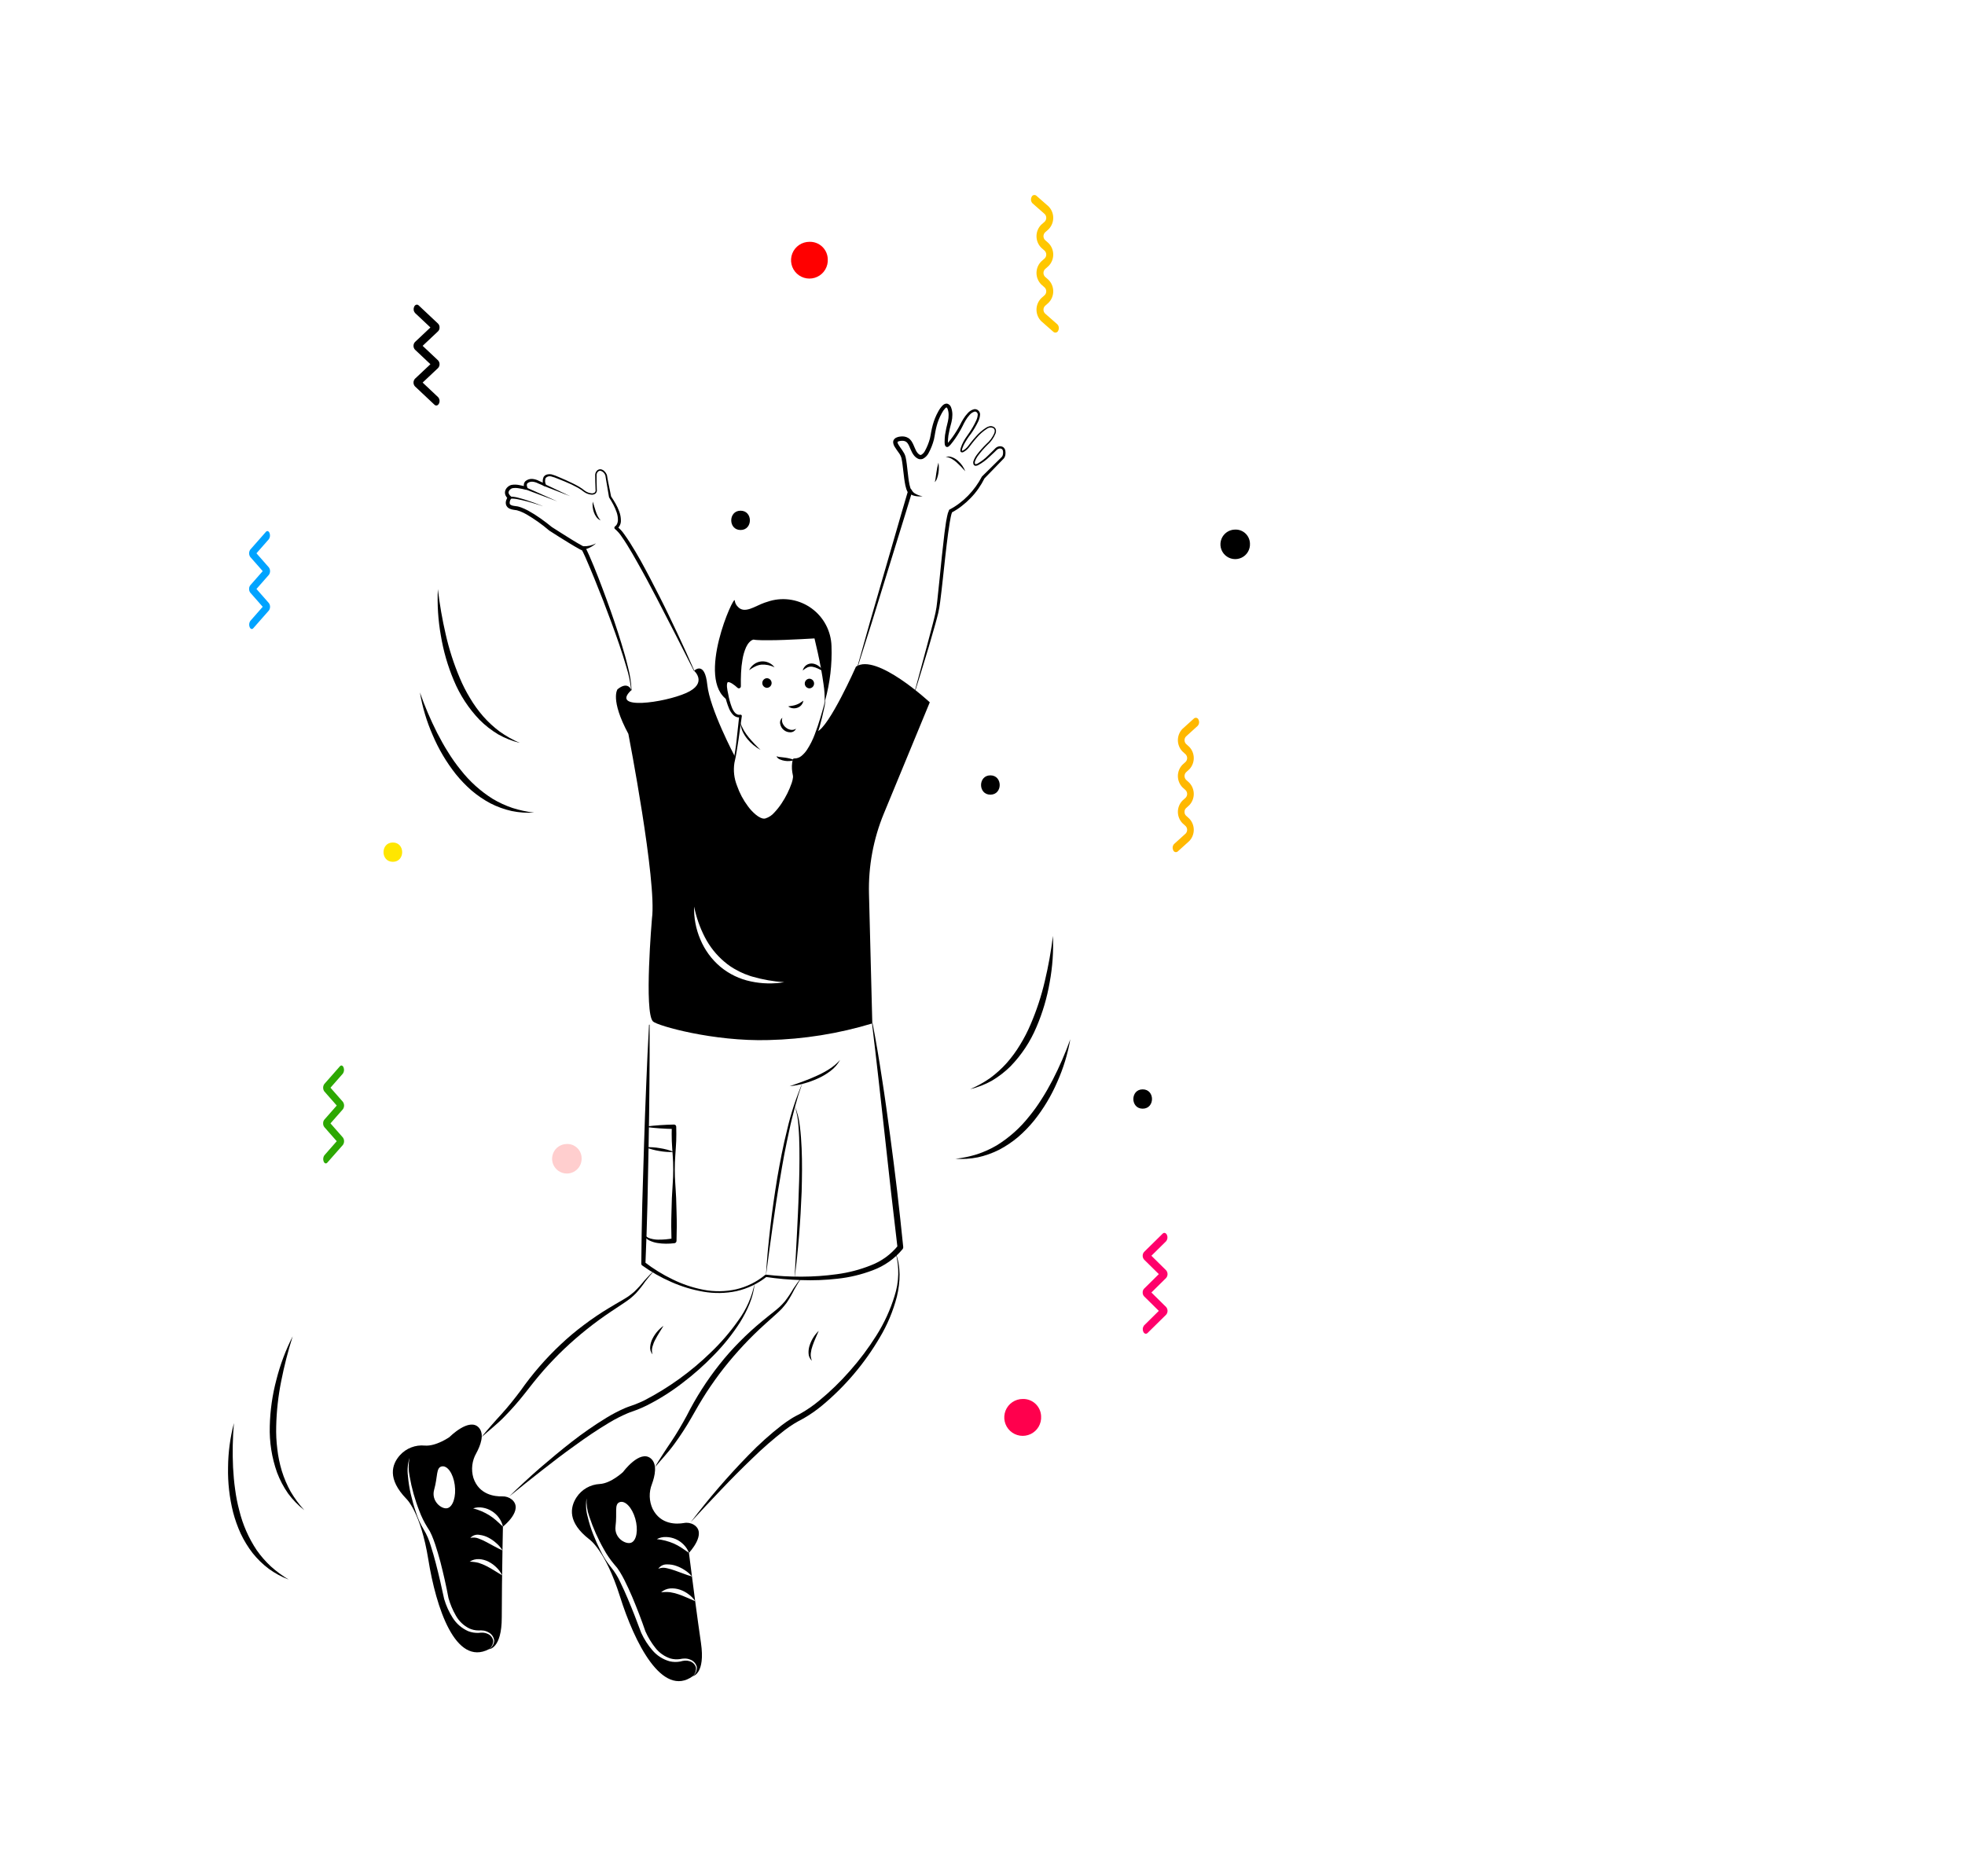 <svg width="576" height="550" viewBox="0 0 576 550" fill="none" xmlns="http://www.w3.org/2000/svg">
<path d="M272.547 205.888C272.547 205.888 256.887 191.314 250.907 195.436C250.907 195.436 243.077 213.133 239.473 214.501C237.983 218.841 235.832 222.972 232.842 222.831C232.513 224.288 232.545 225.804 232.936 227.246C233.577 229.887 227.465 241.452 223.389 240.32C219.314 239.188 213.494 228.859 215.192 223.038C215.298 222.644 215.383 222.244 215.446 221.84C215.229 221.416 208.051 207.822 207.324 200.728C206.579 193.521 203.466 196.643 203.466 196.643C203.466 196.643 207.598 200.285 201.155 203.153C194.702 206.03 178.694 208.275 185.071 202.313C185.071 202.313 184.137 199.521 181.014 202.068C181.014 202.068 178.76 205.039 184.194 215.142C184.194 215.142 192.608 258.432 191.108 269.271C191.108 269.271 188.74 296.826 191.41 299.449C192.684 300.703 209.079 305.373 225.295 304.901C235.603 304.656 245.831 303.016 255.699 300.024L254.727 262.074C254.517 253.994 256.002 245.961 259.085 238.49L272.547 205.888ZM220.107 287.714C216.811 287.035 213.733 285.554 211.145 283.403C208.576 281.23 206.564 278.474 205.277 275.365C203.985 272.337 203.367 269.063 203.466 265.772C204.091 268.894 205.148 271.913 206.607 274.743C208.026 277.505 209.978 279.958 212.352 281.959C213.519 282.966 214.805 283.825 216.182 284.516C216.852 284.912 217.578 285.186 218.276 285.516C219.012 285.761 219.729 286.091 220.484 286.289C223.547 287.178 226.697 287.732 229.88 287.94C226.637 288.482 223.321 288.405 220.107 287.714Z" fill="black"/>
<path d="M241.869 205.341L241.822 205.36C242.143 199.436 239.134 186.654 239.134 186.654C239.134 186.654 223.087 187.437 220.908 186.87C220.908 186.87 216.126 186.776 216.588 201.209C216.588 201.209 211.569 196.408 212.711 202.436C212.918 203.53 213.135 204.483 213.362 205.303C203.787 199.172 215.333 173.852 215.38 176.06C215.457 176.745 215.771 177.383 216.267 177.862C218.248 180.088 221.333 177.654 224.097 176.692C224.653 176.494 225.191 176.324 225.719 176.173C227.793 175.589 229.973 175.484 232.093 175.868C234.213 176.253 236.218 177.115 237.955 178.39C239.692 179.665 241.116 181.319 242.117 183.226C243.119 185.134 243.673 187.245 243.737 189.399C243.934 194.777 243.304 200.154 241.869 205.341Z" fill="black"/>
<path d="M222.937 219.847C221.443 219.03 220.122 217.931 219.048 216.61C218.507 215.945 218.048 215.218 217.68 214.444C217.321 213.665 217.118 212.824 217.084 211.967C217.344 212.753 217.685 213.509 218.102 214.225C218.528 214.923 219.002 215.592 219.52 216.227C220.589 217.498 221.729 218.707 222.937 219.847Z" fill="black"/>
<path d="M227.606 221.708C228.022 221.855 228.458 221.939 228.899 221.955C229.333 221.998 229.766 222.057 230.204 222.113C230.639 222.187 231.078 222.257 231.518 222.369C231.975 222.473 232.419 222.628 232.842 222.831C231.946 223.123 230.993 223.197 230.063 223.045C229.595 222.977 229.138 222.848 228.703 222.662C228.465 222.586 228.245 222.462 228.057 222.298C227.868 222.134 227.715 221.933 227.606 221.708Z" fill="black"/>
<path d="M241.883 205.364C241.876 205.8 241.843 206.236 241.782 206.668C241.71 207.109 241.605 207.518 241.514 207.944L240.933 210.476C240.537 212.168 240.055 213.839 239.487 215.482C238.936 217.155 238.2 218.762 237.292 220.271C236.818 221.053 236.218 221.752 235.515 222.338C234.763 222.977 233.806 223.324 232.819 223.315L233.306 222.971C233.087 224.034 233.068 225.128 233.252 226.196C233.298 226.468 233.349 226.739 233.413 227.007C233.452 227.175 233.48 227.346 233.496 227.518C233.505 227.687 233.502 227.855 233.488 228.023C233.426 228.638 233.299 229.244 233.109 229.831C232.357 232.074 231.286 234.196 229.931 236.135C229.271 237.122 228.512 238.04 227.666 238.874C226.817 239.79 225.721 240.444 224.51 240.755C224.177 240.819 223.835 240.817 223.503 240.747C223.19 240.669 222.887 240.557 222.598 240.413C222.057 240.133 221.556 239.782 221.106 239.37C220.227 238.58 219.449 237.684 218.791 236.702C217.458 234.783 216.402 232.686 215.654 230.473C215.277 229.367 215.005 228.229 214.841 227.073C214.646 225.91 214.658 224.722 214.875 223.563C215.352 221.308 215.708 219.029 215.941 216.736C216.21 214.445 216.461 212.151 216.691 209.854L217.131 210.273C216.727 210.35 216.309 210.326 215.916 210.203C215.529 210.069 215.178 209.848 214.89 209.557C214.378 209.011 213.972 208.375 213.692 207.681C213.155 206.372 212.745 205.015 212.466 203.627C212.275 202.939 212.133 202.238 212.041 201.529C211.994 201.144 211.99 200.755 212.03 200.37C212.044 200.119 212.111 199.875 212.227 199.653C212.343 199.43 212.504 199.235 212.701 199.08C212.923 198.947 213.171 198.867 213.428 198.845C213.685 198.823 213.944 198.859 214.184 198.952C214.556 199.077 214.912 199.246 215.245 199.454C215.869 199.841 216.453 200.288 216.991 200.788L216.005 201.228C215.984 199.889 215.936 198.55 216.003 197.204C216.041 195.852 216.166 194.504 216.379 193.168C216.578 191.795 216.968 190.457 217.54 189.194C217.696 188.875 217.88 188.563 218.062 188.252C218.267 187.942 218.499 187.651 218.754 187.381C219.017 187.093 219.322 186.846 219.658 186.648C219.833 186.54 220.019 186.451 220.214 186.382C220.44 186.297 220.679 186.25 220.921 186.242L220.953 186.243L221.067 186.262L221.538 186.337L222.083 186.379C222.442 186.413 222.826 186.412 223.196 186.43C223.946 186.45 224.699 186.458 225.457 186.456L230.003 186.402C233.037 186.358 236.076 186.275 239.11 186.17L239.124 186.169C239.235 186.166 239.344 186.201 239.432 186.269C239.52 186.337 239.581 186.434 239.605 186.543C240.285 189.642 240.821 192.759 241.278 195.893C241.51 197.458 241.686 199.032 241.806 200.614C241.95 202.193 241.976 203.78 241.883 205.363C241.882 205.371 241.88 205.379 241.877 205.386C241.873 205.393 241.868 205.4 241.862 205.405C241.856 205.41 241.849 205.414 241.841 205.416C241.834 205.419 241.826 205.42 241.818 205.419C241.802 205.418 241.788 205.411 241.777 205.399C241.767 205.388 241.761 205.372 241.762 205.357C241.763 203.783 241.647 202.211 241.414 200.654C241.205 199.095 240.938 197.543 240.657 195.994C240.096 192.897 239.388 189.82 238.663 186.765L239.157 187.137C236.117 187.316 233.076 187.467 230.035 187.591C228.513 187.657 226.989 187.677 225.461 187.69C224.697 187.697 223.931 187.693 223.162 187.676C222.773 187.659 222.395 187.663 221.997 187.628L221.405 187.585L220.75 187.48L220.896 187.5C220.683 187.539 220.481 187.62 220.299 187.737C220.064 187.877 219.852 188.053 219.67 188.259C219.472 188.472 219.291 188.701 219.131 188.945C218.982 189.208 218.828 189.469 218.694 189.744C218.188 190.908 217.832 192.131 217.635 193.385C217.413 194.666 217.275 195.96 217.222 197.259C217.139 198.564 217.168 199.878 217.171 201.191V201.203C217.171 201.317 217.138 201.429 217.075 201.525C217.013 201.62 216.923 201.695 216.819 201.741C216.714 201.786 216.598 201.8 216.485 201.781C216.372 201.761 216.268 201.709 216.185 201.631C215.712 201.181 215.199 200.777 214.65 200.424C214.398 200.26 214.128 200.126 213.845 200.023C213.586 199.939 213.37 199.945 213.326 199.996C213.254 200.018 213.151 200.241 213.116 200.516C213.079 200.819 213.075 201.125 213.103 201.43C213.172 202.097 213.287 202.76 213.448 203.411C213.675 204.75 214.029 206.063 214.504 207.335C214.977 208.548 215.787 209.767 217.006 209.522C217.064 209.511 217.124 209.513 217.181 209.529C217.237 209.545 217.289 209.575 217.332 209.615C217.376 209.655 217.409 209.705 217.429 209.76C217.449 209.815 217.455 209.875 217.448 209.933L217.447 209.941C217.147 212.234 216.827 214.524 216.486 216.809C216.126 219.091 215.813 221.39 215.277 223.646C214.926 225.905 215.19 228.218 216.042 230.34C216.792 232.504 217.874 234.538 219.249 236.37C219.913 237.284 220.689 238.112 221.557 238.834C221.973 239.188 222.433 239.485 222.926 239.719C223.157 239.824 223.4 239.905 223.648 239.96C223.884 240.002 224.126 239.994 224.359 239.937C225.382 239.613 226.292 239.008 226.987 238.192C227.758 237.374 228.458 236.493 229.079 235.556C230.337 233.679 231.348 231.646 232.085 229.51C232.259 229.001 232.379 228.475 232.444 227.941C232.456 227.821 232.461 227.701 232.457 227.581C232.448 227.466 232.43 227.351 232.405 227.238C232.339 226.943 232.287 226.646 232.242 226.348C232.05 225.131 232.096 223.889 232.377 222.69C232.403 222.588 232.463 222.497 232.548 222.434C232.633 222.372 232.737 222.34 232.842 222.345L232.865 222.346C233.623 222.356 234.359 222.093 234.939 221.605C235.569 221.084 236.117 220.473 236.565 219.79C237.492 218.365 238.257 216.841 238.845 215.246C239.463 213.645 239.995 212.008 240.5 210.358L241.221 207.87C241.332 207.456 241.467 207.033 241.568 206.627C241.659 206.208 241.723 205.784 241.762 205.356C241.763 205.341 241.771 205.326 241.783 205.316C241.795 205.306 241.81 205.3 241.826 205.301C241.842 205.302 241.856 205.309 241.867 205.321C241.878 205.333 241.883 205.348 241.883 205.364L241.883 205.364Z" fill="black"/>
<path d="M241.34 196.773C240.78 196.493 240.259 196.22 239.739 195.983C239.25 195.745 238.731 195.574 238.195 195.475C237.7 195.386 237.19 195.437 236.723 195.623C236.204 195.867 235.725 196.187 235.301 196.573C235.453 195.934 235.829 195.37 236.36 194.983C236.939 194.582 237.654 194.424 238.349 194.545C238.997 194.666 239.605 194.944 240.12 195.356C240.626 195.734 241.042 196.217 241.34 196.773Z" fill="black"/>
<path d="M227.042 195.638C225.851 195.029 224.518 194.756 223.184 194.846C222.548 194.916 221.93 195.101 221.36 195.393C221.05 195.513 220.784 195.725 220.474 195.881C220.182 196.064 219.907 196.277 219.58 196.457C219.751 196.135 219.947 195.826 220.167 195.534C220.406 195.25 220.676 194.992 220.972 194.768C221.583 194.293 222.312 193.995 223.08 193.908C223.849 193.824 224.625 193.949 225.328 194.269C226.01 194.566 226.602 195.038 227.042 195.638Z" fill="black"/>
<path d="M235.496 205.411C235.421 205.884 235.217 206.328 234.907 206.693C234.597 207.059 234.192 207.332 233.737 207.482C233.283 207.644 232.795 207.691 232.318 207.619C231.854 207.557 231.415 207.372 231.047 207.083C231.514 206.989 231.924 206.959 232.316 206.883C232.691 206.82 233.06 206.724 233.417 206.595C233.775 206.472 234.118 206.311 234.443 206.117C234.806 205.9 235.157 205.664 235.496 205.411Z" fill="black"/>
<path d="M237.266 201.796C237.633 201.784 237.98 201.629 238.235 201.365C238.49 201.101 238.632 200.748 238.632 200.381C238.632 200.014 238.49 199.662 238.235 199.398C237.98 199.134 237.633 198.979 237.266 198.966C236.899 198.979 236.552 199.134 236.297 199.398C236.042 199.662 235.899 200.014 235.899 200.381C235.899 200.748 236.042 201.101 236.297 201.365C236.552 201.629 236.899 201.784 237.266 201.796Z" fill="black"/>
<path d="M224.818 201.646C225.184 201.633 225.532 201.478 225.787 201.214C226.042 200.95 226.184 200.598 226.184 200.231C226.184 199.864 226.042 199.511 225.787 199.247C225.532 198.983 225.184 198.828 224.818 198.816C224.451 198.828 224.103 198.983 223.849 199.247C223.594 199.511 223.451 199.864 223.451 200.231C223.451 200.598 223.594 200.95 223.849 201.214C224.103 201.478 224.451 201.633 224.818 201.646Z" fill="black"/>
<path d="M229.335 210.414C229.152 210.951 229.179 211.538 229.411 212.056C229.621 212.535 229.944 212.955 230.354 213.279C230.754 213.612 231.231 213.838 231.741 213.938C232.016 213.992 232.298 213.992 232.572 213.937C232.847 213.881 233.107 213.772 233.339 213.616C233.2 213.931 232.971 214.199 232.682 214.387C232.393 214.575 232.055 214.674 231.71 214.674C231.001 214.698 230.308 214.462 229.76 214.011C229.209 213.569 228.835 212.944 228.704 212.25C228.627 211.915 228.645 211.566 228.757 211.242C228.868 210.917 229.068 210.63 229.335 210.414Z" fill="black"/>
<path d="M203.412 196.67L197.985 185.985L192.496 175.339C190.652 171.8 188.773 168.278 186.802 164.815C185.828 163.079 184.841 161.35 183.791 159.667C183.265 158.827 182.724 157.997 182.152 157.2C181.637 156.419 181.013 155.714 180.3 155.107L180.284 155.096C180.233 155.059 180.189 155.012 180.156 154.958C180.122 154.905 180.1 154.845 180.09 154.782C180.079 154.72 180.082 154.656 180.096 154.594C180.111 154.532 180.137 154.474 180.174 154.423C180.215 154.367 180.266 154.32 180.326 154.286C180.58 154.102 180.778 153.853 180.9 153.565C181.04 153.23 181.119 152.873 181.133 152.51C181.143 151.727 181.019 150.948 180.766 150.206C180.505 149.437 180.183 148.69 179.803 147.972C179.435 147.24 178.993 146.545 178.562 145.842L178.551 145.824C178.532 145.793 178.519 145.759 178.513 145.723L177.783 141.407L177.605 140.325L177.519 139.782L177.479 139.51C177.466 139.438 177.445 139.368 177.419 139.3C177.307 138.995 177.125 138.72 176.889 138.496C176.652 138.272 176.367 138.107 176.056 138.012C175.459 137.909 174.917 138.525 174.878 139.169C174.861 139.853 174.88 140.614 174.885 141.332C174.896 142.06 174.902 142.789 174.943 143.512C174.985 143.72 174.973 143.934 174.91 144.136C174.846 144.338 174.732 144.52 174.579 144.667C174.25 144.921 173.838 145.045 173.422 145.015C172.654 144.958 171.915 144.698 171.281 144.262C170.964 144.062 170.669 143.807 170.392 143.608C170.105 143.403 169.799 143.215 169.487 143.036C168.218 142.334 166.909 141.709 165.565 141.165L163.543 140.351C162.894 140.069 162.224 139.839 161.539 139.664C161.249 139.584 160.942 139.59 160.655 139.681C160.368 139.771 160.113 139.942 159.92 140.173C159.708 140.775 159.734 141.436 159.992 142.02C160.013 142.086 160.015 142.156 159.997 142.222C159.979 142.289 159.943 142.349 159.892 142.395C159.841 142.442 159.778 142.472 159.71 142.484C159.642 142.496 159.573 142.488 159.509 142.461L159.504 142.458L157.753 141.715C157.233 141.439 156.663 141.27 156.078 141.217C155.556 141.175 155.038 141.332 154.628 141.656C154.332 141.929 154.382 142.434 154.607 142.959C154.64 143.036 154.651 143.121 154.638 143.204C154.625 143.287 154.589 143.365 154.533 143.429C154.478 143.492 154.406 143.539 154.326 143.563C154.246 143.588 154.16 143.589 154.079 143.568L154.063 143.563C153.403 143.384 152.734 143.244 152.059 143.143C151.435 143.024 150.795 143.018 150.169 143.127C149.92 143.204 149.692 143.339 149.505 143.522C149.318 143.705 149.178 143.929 149.095 144.177C148.98 144.604 149.274 145.077 149.733 145.484C149.833 145.573 149.897 145.696 149.913 145.829C149.929 145.963 149.895 146.097 149.818 146.207L149.81 146.219C149.648 146.42 149.529 146.653 149.461 146.903C149.392 147.152 149.377 147.413 149.414 147.669C149.508 147.993 150.064 148.238 150.685 148.309C151.05 148.339 151.414 148.391 151.773 148.464C152.138 148.551 152.497 148.661 152.848 148.793C153.526 149.052 154.187 149.356 154.825 149.703C156.072 150.388 157.278 151.145 158.437 151.972C159.595 152.79 160.713 153.638 161.814 154.548L161.746 154.498C163.682 155.729 165.615 156.973 167.568 158.172C168.542 158.767 169.527 159.372 170.506 159.901L170.863 160.082L171.4 160.319C171.504 160.413 171.592 160.523 171.659 160.646L171.782 160.86L171.991 161.265C172.253 161.797 172.49 162.325 172.725 162.855C174.585 167.091 176.207 171.398 177.795 175.723C179.382 180.047 180.878 184.406 182.212 188.817C182.88 191.022 183.523 193.236 184.053 195.482C184.652 197.714 185.013 200.003 185.132 202.311C185.132 202.319 185.13 202.327 185.127 202.335C185.124 202.342 185.12 202.349 185.115 202.354C185.109 202.36 185.102 202.365 185.095 202.368C185.088 202.371 185.08 202.373 185.072 202.373C185.056 202.372 185.041 202.366 185.029 202.355C185.018 202.343 185.011 202.328 185.01 202.312C184.786 200.031 184.322 197.779 183.627 195.594C182.983 193.392 182.291 191.204 181.55 189.03C180.063 184.686 178.462 180.379 176.813 176.093C175.145 171.816 173.423 167.549 171.593 163.358C171.36 162.838 171.123 162.318 170.875 161.82L170.687 161.458L170.595 161.299C170.586 161.269 170.492 161.17 170.6 161.28C170.653 161.311 170.594 161.3 170.793 161.382C170.849 161.399 170.907 161.407 170.965 161.406L170.923 161.403C170.866 161.398 170.81 161.389 170.754 161.377C170.694 161.362 170.635 161.343 170.578 161.32C170.473 161.283 170.417 161.251 170.334 161.216L169.921 161.009C168.874 160.449 167.897 159.852 166.906 159.253C164.938 158.048 162.986 156.83 161.052 155.575L160.99 155.53L160.984 155.524C158.892 153.731 156.64 152.132 154.257 150.749C153.67 150.421 153.062 150.132 152.436 149.885C152.134 149.767 151.825 149.668 151.511 149.589C151.186 149.521 150.857 149.471 150.526 149.442C150.118 149.392 149.721 149.276 149.35 149.1C148.896 148.894 148.541 148.518 148.361 148.052C148.216 147.602 148.221 147.117 148.375 146.67C148.5 146.277 148.686 145.906 148.925 145.569L149.003 146.304C148.687 146.023 148.425 145.687 148.229 145.313C148.015 144.882 147.961 144.39 148.075 143.923C148.199 143.487 148.445 143.095 148.783 142.793C149.099 142.492 149.484 142.275 149.905 142.161C150.668 142.027 151.449 142.041 152.206 142.203C152.919 142.326 153.624 142.492 154.318 142.699L153.774 143.303C153.628 142.956 153.549 142.584 153.541 142.207C153.54 141.991 153.582 141.777 153.665 141.578C153.749 141.379 153.871 141.198 154.026 141.047C154.315 140.807 154.65 140.627 155.009 140.517C155.369 140.407 155.747 140.37 156.121 140.407C156.801 140.479 157.46 140.686 158.06 141.014L159.794 141.798L159.305 142.237C159.151 141.853 159.075 141.443 159.082 141.03C159.089 140.617 159.178 140.209 159.345 139.831C159.466 139.641 159.624 139.476 159.809 139.347C159.995 139.219 160.204 139.129 160.426 139.083C160.825 138.992 161.238 138.983 161.64 139.058C162.364 139.257 163.071 139.516 163.751 139.833L165.765 140.704C167.097 141.31 168.426 141.925 169.704 142.662C170.022 142.85 170.337 143.046 170.641 143.267C170.953 143.498 171.208 143.725 171.506 143.917C172.075 144.318 172.74 144.562 173.434 144.624C173.753 144.653 174.071 144.566 174.33 144.378C174.442 144.271 174.523 144.136 174.565 143.987C174.608 143.838 174.61 143.681 174.573 143.531L174.501 141.339C174.489 140.6 174.457 139.902 174.469 139.129C174.5 138.716 174.669 138.325 174.947 138.017C175.092 137.856 175.274 137.732 175.477 137.656C175.68 137.579 175.899 137.553 176.114 137.577C176.524 137.648 176.899 137.851 177.183 138.155C177.467 138.432 177.694 138.762 177.851 139.126C177.893 139.228 177.924 139.333 177.944 139.441L177.986 139.709L178.078 140.245L178.279 141.318L179.142 145.604L179.093 145.485C179.556 146.189 180.03 146.886 180.436 147.632C180.859 148.375 181.221 149.15 181.519 149.952C181.829 150.781 181.993 151.659 182.002 152.545C182.023 153.043 181.922 153.538 181.706 153.988C181.491 154.437 181.168 154.827 180.767 155.122L180.793 154.3C181.643 154.941 182.379 155.719 182.97 156.604C183.571 157.424 184.129 158.264 184.671 159.112C185.749 160.81 186.77 162.536 187.753 164.281C189.694 167.786 191.534 171.338 193.34 174.906C195.158 178.467 196.861 182.085 198.575 185.696C200.281 189.31 201.931 192.951 203.523 196.618C203.529 196.633 203.53 196.649 203.524 196.664C203.518 196.679 203.507 196.691 203.493 196.698C203.478 196.704 203.462 196.705 203.447 196.7C203.432 196.695 203.42 196.684 203.413 196.67L203.412 196.67Z" fill="black"/>
<path d="M174.708 159.289C173.666 160.241 172.38 160.888 170.994 161.156C170.926 161.168 170.858 161.168 170.791 161.154C170.724 161.14 170.66 161.113 170.604 161.074C170.547 161.036 170.499 160.987 170.462 160.93C170.424 160.872 170.399 160.809 170.386 160.741C170.373 160.674 170.374 160.605 170.388 160.538C170.402 160.472 170.429 160.408 170.468 160.352C170.506 160.295 170.555 160.247 170.613 160.21C170.67 160.173 170.734 160.147 170.801 160.134C170.846 160.126 170.891 160.124 170.936 160.127C172.247 160.199 173.552 159.909 174.708 159.289Z" fill="black"/>
<path d="M173.757 147.048C174.084 148.042 174.32 149.014 174.653 149.947C174.806 150.414 174.992 150.869 175.211 151.309C175.432 151.757 175.714 152.174 176.049 152.546C175.55 152.343 175.12 152.001 174.809 151.561C174.493 151.13 174.246 150.653 174.078 150.146C173.73 149.152 173.621 148.091 173.757 147.048Z" fill="black"/>
<path d="M167.13 145.467L159.285 142.411C159.21 142.381 159.149 142.323 159.117 142.249C159.084 142.175 159.082 142.092 159.112 142.016C159.141 141.941 159.199 141.881 159.273 141.848C159.347 141.816 159.43 141.814 159.506 141.843L159.526 141.852L167.13 145.467Z" fill="black"/>
<path d="M163.337 146.972L154.077 143.492C154.039 143.478 154.005 143.457 153.975 143.43C153.946 143.402 153.922 143.369 153.905 143.333C153.889 143.297 153.879 143.257 153.878 143.217C153.877 143.177 153.883 143.137 153.897 143.1C153.912 143.062 153.933 143.028 153.96 142.998C153.988 142.969 154.021 142.946 154.057 142.929C154.094 142.913 154.133 142.904 154.173 142.902C154.213 142.901 154.253 142.908 154.291 142.922L154.308 142.929L163.337 146.972Z" fill="black"/>
<path d="M159.246 148.431C157.627 147.884 155.991 147.386 154.343 146.947C153.518 146.734 152.69 146.533 151.859 146.377C151.058 146.197 150.235 146.136 149.416 146.194L149.382 146.199C149.343 146.204 149.303 146.202 149.264 146.191C149.225 146.181 149.189 146.164 149.157 146.139C149.125 146.115 149.099 146.085 149.079 146.05C149.058 146.016 149.045 145.978 149.04 145.938C149.035 145.899 149.037 145.858 149.047 145.82C149.057 145.781 149.075 145.745 149.099 145.713C149.123 145.681 149.154 145.654 149.188 145.634C149.223 145.614 149.261 145.601 149.301 145.596L149.32 145.594C150.21 145.57 151.099 145.684 151.955 145.931C152.793 146.14 153.613 146.393 154.429 146.656C156.057 147.194 157.662 147.785 159.246 148.431Z" fill="black"/>
<path d="M268.243 202.272L271.727 189.319L273.442 182.84C273.716 181.759 273.992 180.675 274.229 179.594C274.452 178.513 274.618 177.42 274.725 176.321C275.224 171.891 275.634 167.435 276.099 162.986C276.328 160.76 276.578 158.535 276.851 156.309C276.989 155.197 277.145 154.084 277.319 152.97C277.426 152.412 277.518 151.857 277.641 151.296L277.849 150.45C277.946 150.141 278.06 149.838 278.191 149.541C278.222 149.463 278.281 149.399 278.356 149.361L278.427 149.326C279.426 148.811 280.375 148.207 281.263 147.52C282.169 146.835 283.02 146.081 283.81 145.266C285.395 143.635 286.737 141.785 287.794 139.771L287.801 139.758C287.821 139.719 287.848 139.684 287.879 139.653L293.661 133.949C293.839 133.738 293.954 133.482 293.993 133.209C294.045 132.908 294.053 132.602 294.016 132.299C293.997 132.045 293.88 131.809 293.689 131.641C293.475 131.501 293.217 131.448 292.965 131.49C292.688 131.537 292.43 131.661 292.221 131.85L291.503 132.552C291.012 133.028 290.514 133.496 290.004 133.952C289.002 134.915 287.874 135.738 286.651 136.397C286.472 136.476 286.281 136.526 286.086 136.547C285.961 136.563 285.834 136.545 285.718 136.495C285.602 136.444 285.502 136.363 285.429 136.261C285.339 136.077 285.288 135.876 285.28 135.671C285.272 135.467 285.307 135.263 285.382 135.072C285.626 134.41 285.972 133.789 286.407 133.233C287.238 132.142 288.15 131.115 289.135 130.16C290.148 129.29 290.948 128.199 291.47 126.97C291.703 126.364 291.624 125.677 291.029 125.448C290.74 125.334 290.426 125.298 290.119 125.343C289.812 125.388 289.522 125.513 289.278 125.705C288.153 126.435 287.143 127.327 286.28 128.353C285.834 128.859 285.399 129.376 284.986 129.911C284.557 130.434 284.204 131.007 283.71 131.529C283.465 131.786 283.194 132.017 282.902 132.219C282.754 132.326 282.597 132.42 282.433 132.5C282.328 132.566 282.209 132.605 282.086 132.614C281.963 132.623 281.84 132.602 281.727 132.552C281.655 132.506 281.596 132.441 281.557 132.365C281.533 132.302 281.515 132.238 281.502 132.173C281.491 132.069 281.493 131.964 281.507 131.86C281.53 131.677 281.57 131.497 281.627 131.322C281.729 130.987 281.852 130.659 281.993 130.338C282.272 129.702 282.605 129.09 282.99 128.511L284.146 126.83C284.903 125.722 285.567 124.553 286.131 123.335C286.408 122.768 286.571 122.153 286.61 121.523C286.608 121.398 286.58 121.275 286.527 121.162C286.474 121.048 286.398 120.948 286.304 120.866C286.222 120.782 286.12 120.721 286.008 120.687C285.896 120.653 285.777 120.647 285.662 120.671C285.086 120.847 284.576 121.191 284.198 121.66C283.759 122.145 283.372 122.675 283.043 123.241C282.694 123.81 282.414 124.388 282.109 125.016C281.799 125.639 281.46 126.238 281.106 126.829C280.406 128.026 279.613 129.166 278.733 130.238C278.616 130.373 278.493 130.507 278.358 130.639C278.288 130.709 278.214 130.774 278.137 130.836C278.086 130.884 278.029 130.925 277.967 130.957C277.919 130.983 277.869 131.006 277.817 131.026C277.729 131.048 277.637 131.053 277.546 131.041C277.386 131.014 277.242 130.926 277.144 130.796C277.09 130.724 277.048 130.644 277.019 130.56C276.979 130.447 276.95 130.332 276.933 130.214C276.908 130.025 276.895 129.835 276.892 129.645C276.891 128.944 276.931 128.243 277.012 127.547C277.224 126.185 277.51 124.836 277.868 123.505C278.011 122.884 278.078 122.248 278.069 121.61C278.076 121.004 277.97 120.402 277.758 119.834C277.655 119.594 277.489 119.428 277.465 119.447C277.45 119.464 277.453 119.442 277.429 119.448C277.402 119.466 277.372 119.477 277.34 119.48C277.243 119.541 277.153 119.611 277.07 119.689C276.652 120.149 276.297 120.663 276.017 121.218C275.384 122.37 274.896 123.595 274.562 124.866C274.393 125.504 274.253 126.151 274.134 126.808C274.004 127.478 273.942 128.106 273.757 128.867C273.403 130.237 272.882 131.559 272.207 132.802C271.837 133.538 271.241 134.136 270.507 134.51C270.266 134.607 270.006 134.647 269.747 134.63C269.615 134.623 269.485 134.606 269.356 134.579L269.02 134.434C268.639 134.245 268.301 133.978 268.028 133.651C266.98 132.414 266.752 130.939 266.089 130.009C265.952 129.797 265.769 129.618 265.554 129.485C265.339 129.352 265.098 129.269 264.847 129.241C264.568 129.206 264.285 129.209 264.007 129.251L263.576 129.327C263.469 129.374 263.328 129.405 263.243 129.452C263.062 129.571 263.104 129.539 263.088 129.668C263.129 129.908 263.219 130.136 263.352 130.34C263.658 130.867 264.073 131.405 264.469 131.981C264.679 132.277 264.872 132.586 265.046 132.906C265.233 133.252 265.374 133.621 265.465 134.003C265.63 134.72 265.715 135.399 265.806 136.084L266.279 140.131C266.37 140.795 266.467 141.458 266.602 142.095C266.665 142.404 266.746 142.708 266.846 143.007C266.908 143.225 267.007 143.43 267.138 143.615L267.278 143.834C267.319 143.897 267.346 143.969 267.356 144.044C267.367 144.119 267.362 144.195 267.34 144.268C266.072 148.521 264.73 152.752 263.429 156.995L259.497 169.716L255.565 182.436L251.538 195.128C251.533 195.143 251.522 195.156 251.508 195.164C251.494 195.171 251.478 195.173 251.462 195.168C251.447 195.164 251.434 195.153 251.426 195.139C251.419 195.125 251.417 195.109 251.421 195.093L255.03 182.276L258.735 169.488L262.44 156.699C263.684 152.439 264.889 148.167 266.166 143.916L266.368 144.569C266.183 144.397 266.031 144.192 265.918 143.966C265.821 143.789 265.743 143.603 265.685 143.411C265.568 143.065 265.472 142.712 265.398 142.355C265.249 141.662 265.148 140.979 265.052 140.296L264.565 136.242C264.476 135.58 264.387 134.908 264.244 134.3C264.079 133.718 263.802 133.174 263.429 132.698C263.055 132.153 262.631 131.617 262.251 130.969C262.015 130.599 261.867 130.18 261.819 129.744C261.797 129.601 261.808 129.455 261.85 129.316C261.874 129.161 261.933 129.015 262.024 128.888C262.176 128.651 262.388 128.458 262.638 128.329C262.838 128.235 263.044 128.155 263.255 128.091L263.828 127.985C264.222 127.926 264.623 127.921 265.018 127.971C265.443 128.024 265.852 128.167 266.218 128.39C266.584 128.613 266.898 128.911 267.139 129.265C268.018 130.584 268.229 131.962 268.988 132.813C269.148 133.012 269.347 133.175 269.572 133.295C269.616 133.314 269.658 133.337 269.699 133.362C269.74 133.372 269.776 133.36 269.813 133.369C269.885 133.406 269.965 133.343 270.047 133.339C270.517 133.062 270.896 132.656 271.139 132.169C271.767 131.023 272.255 129.805 272.592 128.542C272.735 127.983 272.828 127.256 272.96 126.591C273.088 125.911 273.241 125.23 273.426 124.555C273.795 123.196 274.329 121.887 275.017 120.657C275.357 120.001 275.79 119.396 276.301 118.861C276.465 118.708 276.649 118.575 276.847 118.468C276.976 118.418 277.108 118.375 277.242 118.34C277.399 118.321 277.557 118.326 277.712 118.353C277.957 118.431 278.18 118.564 278.365 118.742C278.55 118.921 278.69 119.14 278.776 119.382C279.046 120.089 279.179 120.841 279.167 121.597C279.169 122.321 279.082 123.042 278.907 123.744C278.537 125.033 278.235 126.341 278.002 127.662C277.915 128.315 277.866 128.973 277.854 129.632C277.853 129.781 277.861 129.931 277.877 130.079C277.884 130.13 277.894 130.18 277.908 130.229C277.915 130.26 277.912 130.232 277.896 130.22C277.843 130.162 277.773 130.123 277.697 130.108C277.648 130.098 277.598 130.102 277.552 130.12C277.539 130.12 277.527 130.123 277.515 130.129C277.475 130.162 277.53 130.119 277.55 130.101C277.607 130.058 277.661 130.011 277.712 129.961C277.822 129.858 277.931 129.744 278.039 129.623C278.9 128.605 279.681 127.521 280.374 126.382C280.728 125.812 281.069 125.232 281.375 124.643C281.674 124.052 281.999 123.411 282.372 122.827C282.738 122.223 283.166 121.659 283.65 121.143C284.145 120.558 284.812 120.144 285.556 119.96C285.778 119.924 286.004 119.942 286.218 120.011C286.431 120.08 286.626 120.198 286.785 120.356C286.94 120.501 287.065 120.675 287.153 120.868C287.244 121.067 287.291 121.282 287.293 121.501C287.25 122.232 287.056 122.945 286.723 123.597C286.123 124.839 285.42 126.028 284.622 127.152C283.787 128.208 283.06 129.343 282.45 130.542C282.311 130.841 282.19 131.149 282.087 131.462C282.036 131.609 281.999 131.761 281.976 131.915C281.959 131.996 281.959 132.08 281.974 132.161C282.067 132.159 282.158 132.134 282.24 132.088C282.381 132.02 282.517 131.939 282.645 131.848C282.914 131.665 283.164 131.455 283.389 131.221C283.837 130.758 284.211 130.171 284.647 129.645C285.068 129.106 285.513 128.585 285.969 128.074C286.867 127.023 287.917 126.11 289.083 125.366C289.392 125.176 289.73 125.038 290.084 124.958C290.46 124.886 290.849 124.939 291.192 125.109C291.375 125.187 291.536 125.306 291.663 125.459C291.791 125.611 291.88 125.791 291.924 125.985C291.987 126.355 291.951 126.734 291.819 127.085C291.29 128.376 290.469 129.527 289.42 130.446C288.46 131.394 287.572 132.412 286.764 133.492C286.363 134.012 286.045 134.59 285.821 135.206C285.721 135.459 285.719 135.74 285.815 135.995C285.864 136.129 286.185 136.083 286.467 135.956C287.628 135.303 288.692 134.49 289.628 133.541C290.121 133.08 290.604 132.606 291.079 132.124L291.803 131.384C292.097 131.108 292.464 130.923 292.861 130.85C293.286 130.77 293.725 130.859 294.085 131.098C294.426 131.366 294.648 131.757 294.701 132.188C294.758 132.56 294.758 132.938 294.703 133.31C294.652 133.715 294.491 134.098 294.235 134.417L288.53 140.3L288.615 140.182C288.088 141.244 287.484 142.266 286.807 143.239C286.127 144.211 285.371 145.127 284.545 145.978C283.725 146.836 282.841 147.629 281.899 148.352C280.956 149.092 279.946 149.743 278.882 150.296L279.117 150.08C279.048 150.308 278.952 150.489 278.885 150.745L278.699 151.528C278.586 152.059 278.498 152.609 278.399 153.149C278.221 154.244 278.055 155.342 277.909 156.448C277.615 158.657 277.346 160.872 277.102 163.094C276.589 167.534 276.174 171.983 275.59 176.43C275.455 177.553 275.262 178.669 275.01 179.772C274.744 180.871 274.445 181.948 274.148 183.028L272.295 189.479C271.012 193.764 269.689 198.036 268.359 202.306C268.355 202.321 268.344 202.334 268.33 202.342C268.316 202.349 268.299 202.351 268.284 202.347C268.269 202.342 268.256 202.332 268.248 202.318C268.24 202.304 268.238 202.288 268.243 202.272L268.243 202.272Z" fill="black"/>
<path d="M282.955 138.159C282.151 137.23 281.292 136.35 280.384 135.524C279.941 135.125 279.454 134.777 278.933 134.486C278.4 134.195 277.819 134.002 277.218 133.916C277.854 133.768 278.52 133.816 279.128 134.053C279.736 134.288 280.296 134.63 280.782 135.064C281.747 135.904 282.492 136.966 282.955 138.159Z" fill="black"/>
<path d="M275.086 135.623C275.244 136.604 275.246 137.604 275.09 138.586C275.018 139.079 274.903 139.564 274.748 140.038C274.606 140.526 274.357 140.976 274.019 141.356C274.14 140.886 274.23 140.408 274.287 139.926L274.489 138.496C274.618 137.525 274.817 136.565 275.086 135.623Z" fill="black"/>
<path d="M270.449 145.486C269.732 145.57 269.007 145.544 268.298 145.411C267.498 145.279 266.763 144.89 266.205 144.301L266.181 144.275C266.126 144.215 266.084 144.144 266.057 144.068C266.029 143.991 266.017 143.91 266.021 143.829C266.025 143.748 266.045 143.668 266.08 143.594C266.115 143.521 266.164 143.455 266.224 143.4C266.285 143.346 266.355 143.304 266.432 143.277C266.508 143.249 266.59 143.237 266.671 143.242C266.752 143.246 266.832 143.266 266.905 143.301C266.979 143.336 267.044 143.385 267.099 143.445C267.143 143.495 267.179 143.55 267.206 143.611C267.492 144.149 267.945 144.579 268.498 144.836C269.112 145.15 269.77 145.369 270.449 145.486Z" fill="black"/>
<path d="M190.417 300.461C190.437 306.3 190.439 312.139 190.366 317.976C190.303 323.813 190.263 329.65 190.131 335.486L189.784 352.993C189.643 358.828 189.447 364.661 189.196 370.494L188.966 370.003C191.502 371.962 194.235 373.65 197.122 375.04C200.006 376.469 203.07 377.501 206.231 378.106C209.392 378.715 212.644 378.67 215.787 377.972C218.914 377.24 221.83 375.794 224.304 373.747C224.339 373.718 224.378 373.697 224.421 373.685C224.463 373.672 224.508 373.668 224.552 373.674L224.569 373.676C228.016 374.084 231.485 374.281 234.956 374.264C238.417 374.258 241.874 374.018 245.302 373.545C248.703 373.098 252.036 372.231 255.223 370.962C258.368 369.769 261.139 367.762 263.253 365.146L263.084 365.75L261.173 349.329L259.359 332.896L257.531 316.465C256.906 310.989 256.294 305.512 255.617 300.04C255.614 300.018 255.62 299.996 255.633 299.978C255.646 299.96 255.666 299.949 255.688 299.945C255.709 299.942 255.732 299.947 255.75 299.959C255.768 299.972 255.78 299.991 255.784 300.013C256.842 305.428 257.729 310.875 258.562 316.328C259.423 321.777 260.155 327.244 260.897 332.709C261.65 338.172 262.315 343.647 262.977 349.121C263.613 354.599 264.208 360.081 264.763 365.568L264.764 365.582C264.785 365.794 264.724 366.005 264.594 366.173C262.27 368.992 259.237 371.141 255.808 372.4C252.485 373.663 249.012 374.492 245.477 374.868C241.98 375.266 238.459 375.4 234.942 375.271C231.435 375.171 227.937 374.864 224.467 374.35L224.731 374.279C222.143 376.329 219.128 377.772 215.908 378.503C212.69 379.178 209.373 379.232 206.135 378.664C202.906 378.105 199.759 377.149 196.764 375.819C193.749 374.506 190.882 372.875 188.212 370.955C188.14 370.903 188.082 370.835 188.042 370.756C188.002 370.677 187.981 370.59 187.981 370.502L187.982 370.464C188.03 364.626 188.125 358.79 188.266 352.955L188.79 335.452C188.948 329.618 189.199 323.785 189.427 317.952C189.644 312.119 189.937 306.288 190.248 300.457C190.249 300.435 190.259 300.414 190.275 300.399C190.291 300.384 190.312 300.376 190.334 300.377C190.356 300.377 190.377 300.386 190.393 300.402C190.408 300.418 190.417 300.439 190.417 300.461L190.417 300.461Z" fill="black"/>
<path d="M231.472 318.43C232.824 317.976 234.153 317.487 235.475 317.003C236.793 316.506 238.103 315.996 239.369 315.4C240.645 314.837 241.877 314.178 243.054 313.429C244.244 312.685 245.321 311.772 246.249 310.72C245.563 311.997 244.603 313.106 243.437 313.968C242.289 314.845 241.042 315.585 239.721 316.17C238.415 316.765 237.063 317.254 235.679 317.63C234.303 318.021 232.895 318.289 231.472 318.43Z" fill="black"/>
<path d="M224.518 374.013C224.79 369.204 225.265 364.411 225.812 359.626C226.357 354.841 227.063 350.075 227.834 345.318C228.663 340.573 229.562 335.833 230.742 331.156C231.831 326.456 233.336 321.862 235.238 317.428L234.074 320.843L233.082 324.308C232.466 326.628 231.861 328.952 231.376 331.305C230.854 333.649 230.385 336.005 229.912 338.36C229.487 340.725 229.041 343.085 228.669 345.459C227.83 350.192 227.138 354.95 226.456 359.71C226.107 362.089 225.778 364.471 225.469 366.857L224.518 374.013Z" fill="black"/>
<path d="M232.918 374.717L233.592 362.022C233.8 357.792 234.034 353.564 234.141 349.333C234.316 345.104 234.38 340.875 234.332 336.646C234.309 334.533 234.242 332.419 234.065 330.315C233.969 328.203 233.583 326.114 232.918 324.107C233.743 326.072 234.269 328.15 234.478 330.271C234.741 332.383 234.881 334.505 234.983 336.627C235.171 340.873 235.096 345.12 234.987 349.361C234.809 353.601 234.588 357.838 234.24 362.064C233.892 366.291 233.484 370.513 232.918 374.717Z" fill="black"/>
<path d="M189.344 330.246C192.075 329.912 194.821 329.721 197.572 329.673C197.655 329.671 197.738 329.686 197.815 329.716C197.893 329.746 197.964 329.791 198.024 329.848C198.084 329.905 198.132 329.974 198.166 330.05C198.2 330.126 198.218 330.208 198.22 330.291L198.22 330.294L198.221 330.322C198.247 331.714 198.28 333.106 198.218 334.498C198.16 335.89 198.044 337.283 197.955 338.675C197.753 341.455 197.751 344.246 197.95 347.027C198.023 348.419 198.138 349.811 198.197 351.203C198.256 352.595 198.283 353.987 198.317 355.379C198.412 358.164 198.398 360.947 198.307 363.732L198.304 363.794C198.299 363.959 198.234 364.116 198.123 364.238C198.011 364.359 197.859 364.437 197.695 364.456C196.874 364.558 196.047 364.606 195.219 364.6C194.392 364.601 193.567 364.535 192.752 364.401C191.92 364.276 191.113 364.026 190.356 363.659C189.968 363.483 189.62 363.23 189.332 362.916C189.044 362.602 188.823 362.232 188.682 361.83C188.68 361.82 188.679 361.81 188.68 361.8C188.682 361.79 188.685 361.781 188.69 361.772C188.695 361.763 188.702 361.756 188.71 361.75C188.718 361.743 188.727 361.739 188.736 361.736C188.753 361.732 188.77 361.733 188.786 361.74C188.801 361.746 188.814 361.758 188.823 361.772C189.229 362.418 189.869 362.883 190.609 363.068C191.337 363.287 192.092 363.404 192.852 363.415C193.624 363.425 194.395 363.396 195.164 363.327C195.93 363.25 196.717 363.152 197.448 363.007L196.837 363.732C196.745 360.948 196.731 358.164 196.827 355.379C196.861 353.987 196.887 352.595 196.947 351.203C197.006 349.811 197.121 348.419 197.193 347.027C197.392 344.246 197.391 341.455 197.189 338.675C197.099 337.283 196.983 335.89 196.925 334.499C196.864 333.107 196.896 331.714 196.923 330.322L197.572 330.971C194.821 330.923 192.075 330.732 189.344 330.398C189.326 330.396 189.309 330.387 189.296 330.373C189.284 330.359 189.277 330.341 189.277 330.322C189.277 330.304 189.284 330.286 189.296 330.272C189.309 330.258 189.326 330.249 189.344 330.246L189.344 330.246Z" fill="black"/>
<path d="M189.23 336.322C190.65 336.254 192.072 336.347 193.47 336.597C194.875 336.811 196.25 337.183 197.571 337.708C196.152 337.777 194.729 337.685 193.331 337.433C191.927 337.217 190.551 336.845 189.23 336.322Z" fill="black"/>
<path d="M192.026 372.228C191.027 373.323 190.082 374.463 189.183 375.63C188.337 376.862 187.409 378.036 186.406 379.144C185.875 379.684 185.312 380.182 184.734 380.665C184.132 381.147 183.51 381.563 182.893 381.981L179.198 384.438C174.305 387.698 169.699 391.369 165.428 395.41C163.298 397.427 161.274 399.553 159.324 401.746C157.393 403.97 155.58 406.235 153.757 408.601C151.912 410.947 149.938 413.189 147.845 415.317C145.767 417.472 143.417 419.278 141.206 421.264C142.09 420.067 143.089 418.953 144.058 417.834C145.02 416.702 146.037 415.629 147.016 414.536C148.989 412.355 150.825 410.056 152.586 407.705C156.017 402.817 159.937 398.291 164.286 394.199C166.457 392.145 168.745 390.219 171.14 388.431C173.52 386.634 175.993 384.962 178.548 383.423C179.814 382.645 181.111 381.914 182.383 381.168C183.017 380.795 183.644 380.414 184.232 380.015C184.822 379.589 185.401 379.141 185.943 378.66C186.999 377.639 187.986 376.549 188.897 375.397C189.879 374.282 190.923 373.224 192.026 372.228Z" fill="black"/>
<path d="M149.233 438.734C150.675 437.292 152.159 435.893 153.66 434.514C155.163 433.136 156.658 431.747 158.206 430.419C161.295 427.755 164.43 425.14 167.656 422.628C170.891 420.107 174.265 417.77 177.763 415.628C179.535 414.544 181.38 413.586 183.286 412.76C183.764 412.546 184.275 412.386 184.773 412.205C185.256 412.031 185.709 411.888 186.174 411.708C187.095 411.348 188.01 410.956 188.906 410.514C196.074 406.797 202.653 402.04 208.429 396.397C211.35 393.6 213.994 390.529 216.325 387.225C218.746 383.961 220.414 380.201 221.208 376.215C220.87 380.307 219.074 384.15 216.942 387.63C214.727 391.091 212.157 394.311 209.273 397.238C206.424 400.197 203.348 402.93 200.073 405.41C196.811 407.936 193.315 410.144 189.632 412.004C188.705 412.468 187.749 412.885 186.775 413.271C186.293 413.462 185.775 413.63 185.301 413.804C184.844 413.975 184.383 414.121 183.932 414.327C182.095 415.108 180.315 416.017 178.604 417.047C175.146 419.105 171.788 421.385 168.512 423.775C165.206 426.128 161.973 428.594 158.78 431.114C155.568 433.61 152.399 436.165 149.233 438.734Z" fill="black"/>
<path d="M194.5 388.662C193.664 390.047 192.789 391.34 192.09 392.707C191.727 393.37 191.446 394.074 191.252 394.805C191.045 395.543 191.053 396.326 191.275 397.06C191.004 396.736 190.804 396.358 190.687 395.952C190.571 395.546 190.541 395.119 190.599 394.701C190.687 393.867 190.937 393.058 191.336 392.32C192.09 390.87 193.174 389.617 194.5 388.662Z" fill="black"/>
<path d="M150.017 439.582C149.227 438.951 148.234 438.629 147.225 438.676C145.093 438.733 140.423 438.243 138.763 433.252C138.407 432.055 138.298 430.798 138.443 429.558C138.587 428.317 138.981 427.119 139.602 426.036C140.819 423.8 142.112 420.47 140.366 418.527C137.555 415.433 131.763 421.281 131.763 421.281C131.763 421.281 127.811 424.064 124.509 423.781C123.158 423.65 121.796 423.838 120.531 424.329C119.266 424.821 118.134 425.602 117.226 426.611C114.802 429.318 113.519 433.573 119.085 439.356C119.085 439.356 123.292 443.139 125.556 457.204C127.82 471.269 133.48 488.598 143.319 483.476C143.699 483.191 144.011 482.824 144.232 482.403C144.452 481.982 144.575 481.517 144.593 481.042C144.517 480.592 144.329 480.168 144.048 479.809C143.766 479.449 143.399 479.166 142.979 478.985C142.571 478.789 142.13 478.671 141.678 478.636C141.208 478.609 140.738 478.628 140.272 478.693C139.242 478.735 138.215 478.564 137.253 478.193C135.366 477.365 133.771 475.988 132.678 474.24C131.604 472.55 130.772 470.718 130.207 468.797L130.188 468.76V468.731C129.443 465.232 128.65 461.732 127.745 458.279C127.292 456.553 126.811 454.826 126.264 453.138C125.787 451.464 125.09 449.862 124.188 448.374C123.238 446.789 122.479 445.099 121.924 443.337C121.339 441.62 120.849 439.874 120.434 438.11C120.023 436.344 119.739 434.55 119.585 432.743C119.343 430.941 119.504 429.108 120.056 427.375C119.698 429.131 119.698 430.94 120.056 432.696C120.358 434.453 120.748 436.194 121.226 437.912C121.717 439.629 122.273 441.318 122.924 442.969C123.538 444.61 124.312 446.187 125.235 447.676C125.452 447.997 125.745 448.478 125.981 448.874C126.188 449.298 126.405 449.713 126.584 450.138C126.952 450.987 127.263 451.846 127.556 452.713C128.131 454.44 128.631 456.175 129.103 457.921C129.999 461.42 130.801 464.92 131.461 468.477C131.967 470.28 132.695 472.014 133.631 473.637C134.538 475.262 135.916 476.574 137.584 477.401C138.424 477.776 139.333 477.972 140.253 477.976C140.757 477.941 141.262 477.957 141.763 478.023C142.279 478.105 142.775 478.284 143.225 478.551C143.686 478.793 144.079 479.147 144.367 479.581C144.656 480.015 144.83 480.514 144.876 481.032C144.823 481.532 144.654 482.013 144.384 482.437C144.114 482.861 143.75 483.216 143.319 483.476C143.319 483.476 147.092 483.4 147.083 474.127C147.074 468.656 147.196 460.373 147.291 454.515C146.432 454.147 145.649 453.723 144.876 453.308L142.593 452.072C141.861 451.681 141.105 451.337 140.329 451.044C139.55 450.715 138.686 450.648 137.867 450.855C138.197 450.487 138.618 450.211 139.088 450.054C139.557 449.896 140.06 449.864 140.546 449.959C141.495 450.069 142.414 450.361 143.253 450.817C144.069 451.251 144.826 451.787 145.508 452.411C146.212 453.011 146.815 453.722 147.291 454.515C147.366 450.449 147.423 447.544 147.423 447.544C146.706 446.912 146.111 446.28 145.451 445.723C144.82 445.166 144.145 444.661 143.432 444.214C141.963 443.302 140.363 442.621 138.687 442.195C139.593 441.881 140.566 441.81 141.508 441.987C142.462 442.144 143.373 442.494 144.187 443.016C145.005 443.525 145.714 444.192 146.272 444.978C146.832 445.742 147.225 446.617 147.423 447.544C147.423 447.544 153.677 442.648 150.017 439.582ZM131.112 442.139C129.443 442.525 126.32 440.082 127.263 436.714C128.358 432.799 127.782 430.29 129.452 429.903C131.122 429.517 132.848 431.95 133.301 435.327C133.763 438.705 132.782 441.752 131.112 442.139ZM140.442 457.072C141.42 457.125 142.376 457.389 143.244 457.845C144.097 458.28 144.874 458.851 145.545 459.534C146.229 460.184 146.783 460.959 147.177 461.817C145.555 460.864 144.13 459.873 142.602 459.109C141.854 458.726 141.075 458.407 140.272 458.157C139.42 457.946 138.546 457.832 137.668 457.817C138.489 457.276 139.461 457.015 140.442 457.072Z" fill="black"/>
<path d="M235.162 374.243C234.332 375.472 233.563 376.737 232.842 378.022C232.184 379.364 231.436 380.66 230.604 381.901C230.157 382.513 229.673 383.087 229.17 383.649C228.645 384.213 228.09 384.715 227.54 385.218L224.239 388.185C219.871 392.12 215.846 396.419 212.206 401.036C210.391 403.341 208.697 405.738 207.085 408.19C205.497 410.671 204.031 413.176 202.571 415.781C201.085 418.369 199.457 420.874 197.695 423.283C195.952 425.716 193.888 427.844 191.988 430.129C192.689 428.817 193.516 427.57 194.313 426.322C195.1 425.063 195.951 423.854 196.761 422.63C198.397 420.186 199.881 417.646 201.283 415.064C203.968 409.73 207.191 404.684 210.9 400.004C212.751 397.657 214.736 395.42 216.846 393.304C218.94 391.18 221.145 389.168 223.449 387.275C224.59 386.32 225.767 385.409 226.916 384.487C227.491 384.026 228.055 383.558 228.579 383.078C229.101 382.571 229.609 382.044 230.076 381.49C230.973 380.326 231.791 379.105 232.525 377.833C233.335 376.587 234.215 375.389 235.162 374.243Z" fill="black"/>
<path d="M202.464 446.251C207.705 439.345 213.369 432.769 219.422 426.562C222.454 423.425 225.703 420.507 229.146 417.828C230.025 417.168 230.924 416.529 231.865 415.935C232.782 415.338 233.868 414.817 234.742 414.346C236.579 413.297 238.323 412.095 239.956 410.751C243.27 408.043 246.351 405.062 249.168 401.84C252.009 398.628 254.584 395.19 256.867 391.56C259.163 387.939 260.964 384.026 262.22 379.927C263.557 375.816 263.666 371.405 262.532 367.234C264.111 371.304 263.918 375.887 262.904 380.107C261.808 384.343 260.108 388.4 257.856 392.151C253.428 399.704 247.721 406.43 240.991 412.03C239.289 413.443 237.471 414.709 235.555 415.814C234.525 416.367 233.666 416.797 232.761 417.368C231.869 417.921 231 418.529 230.146 419.161C226.751 421.784 223.514 424.604 220.45 427.606C217.341 430.585 214.299 433.643 211.324 436.779C208.34 439.902 205.387 443.059 202.464 446.251Z" fill="black"/>
<path d="M239.993 390.146C239.366 391.637 238.688 393.043 238.194 394.497C237.932 395.206 237.755 395.943 237.67 396.694C237.572 397.455 237.693 398.228 238.019 398.922C237.704 398.641 237.451 398.296 237.277 397.911C237.103 397.526 237.011 397.108 237.008 396.686C236.974 395.848 237.104 395.011 237.392 394.224C237.928 392.679 238.818 391.282 239.993 390.146Z" fill="black"/>
<path d="M205.466 481.58C204.966 478.193 204.353 473.703 203.777 469.392C202.032 468.675 200.476 467.901 198.862 467.373C198.066 467.103 197.249 466.901 196.419 466.769C195.543 466.679 194.66 466.691 193.787 466.807C194.522 466.158 195.443 465.759 196.419 465.666C197.396 465.589 198.378 465.711 199.306 466.024C200.213 466.329 201.064 466.782 201.824 467.364C202.597 467.911 203.259 468.599 203.777 469.392C203.438 466.826 203.107 464.316 202.834 462.147C201.964 461.911 201.107 461.627 200.268 461.298L197.834 460.411C197.051 460.132 196.25 459.902 195.438 459.722C194.618 459.507 193.75 459.567 192.967 459.892C193.246 459.483 193.624 459.152 194.066 458.929C194.508 458.706 195 458.6 195.495 458.619C196.449 458.593 197.4 458.75 198.296 459.081C199.17 459.389 200.001 459.807 200.768 460.326C201.546 460.823 202.243 461.437 202.834 462.147C202.306 458.119 201.947 455.232 201.947 455.232C201.155 454.713 200.466 454.166 199.73 453.713C199.026 453.256 198.288 452.853 197.523 452.506C195.934 451.823 194.252 451.384 192.533 451.204C193.379 450.757 194.331 450.545 195.287 450.591C196.253 450.612 197.205 450.824 198.089 451.214C198.973 451.604 199.771 452.165 200.438 452.864C201.103 453.538 201.617 454.345 201.947 455.232C201.947 455.232 207.428 449.478 203.362 446.978C202.489 446.465 201.459 446.291 200.466 446.487C198.362 446.846 193.683 447.044 191.306 442.346C190.782 441.212 190.493 439.984 190.458 438.736C190.422 437.487 190.64 436.244 191.099 435.082C191.976 432.696 192.768 429.205 190.759 427.545C187.533 424.885 182.646 431.517 182.646 431.517C182.646 431.517 179.137 434.847 175.826 435.045C174.472 435.111 173.152 435.493 171.972 436.162C170.793 436.83 169.786 437.766 169.034 438.894C167.034 441.931 166.383 446.318 172.722 451.242C172.722 451.242 177.43 454.374 181.712 467.958C185.995 481.551 194.108 497.871 203.098 491.372C203.434 491.037 203.689 490.63 203.846 490.183C204.003 489.735 204.057 489.258 204.004 488.787C203.865 488.353 203.62 487.96 203.29 487.645C202.96 487.331 202.557 487.104 202.117 486.985C201.685 486.847 201.23 486.793 200.777 486.825C200.308 486.867 199.843 486.956 199.391 487.089C198.375 487.278 197.332 487.258 196.325 487.032C194.34 486.486 192.565 485.355 191.231 483.787C189.922 482.268 188.833 480.572 187.995 478.75L187.976 478.721L187.967 478.693C186.722 475.344 185.429 471.995 184.033 468.703C183.335 467.062 182.609 465.43 181.826 463.836C181.108 462.25 180.185 460.766 179.081 459.421C177.911 457.992 176.913 456.431 176.109 454.77C175.284 453.154 174.541 451.498 173.883 449.808C173.216 448.124 172.674 446.393 172.26 444.629C171.762 442.878 171.656 441.039 171.949 439.243C171.848 441.031 172.108 442.821 172.713 444.506C173.271 446.201 173.913 447.866 174.637 449.497C175.364 451.119 176.166 452.714 177.052 454.26C177.896 455.791 178.888 457.235 180.014 458.572C180.279 458.864 180.637 459.298 180.929 459.656C181.184 460.043 181.467 460.43 181.712 460.826C182.194 461.609 182.627 462.411 183.043 463.222C183.863 464.845 184.609 466.496 185.325 468.156C186.722 471.486 188.023 474.844 189.193 478.259C189.953 479.97 190.922 481.58 192.08 483.051C193.218 484.524 194.773 485.622 196.542 486.202C197.429 486.446 198.357 486.507 199.268 486.381C199.761 486.273 200.263 486.216 200.768 486.212C201.289 486.217 201.804 486.319 202.287 486.514C202.779 486.687 203.22 486.982 203.568 487.371C203.916 487.76 204.16 488.231 204.277 488.74C204.3 489.24 204.206 489.739 204.001 490.196C203.796 490.653 203.487 491.056 203.098 491.372C203.098 491.372 206.815 490.749 205.466 481.58ZM185.024 452.251C183.429 452.864 179.986 450.912 180.43 447.44C180.948 443.403 180.014 441.007 181.609 440.384C183.203 439.761 185.269 441.912 186.212 445.186C187.146 448.468 186.618 451.629 185.024 452.251Z" fill="black"/>
<path d="M128.351 172.708C128.87 177.183 129.642 181.625 130.662 186.013C131.65 190.365 133.023 194.621 134.763 198.731C135.615 200.776 136.621 202.754 137.773 204.646C138.897 206.548 140.192 208.343 141.641 210.01C143.106 211.67 144.74 213.174 146.515 214.497C148.349 215.791 150.31 216.896 152.368 217.793C150.144 217.248 148.004 216.4 146.01 215.273C144.026 214.085 142.197 212.654 140.565 211.014C137.359 207.67 134.805 203.758 133.032 199.478C131.249 195.252 129.971 190.83 129.224 186.305C128.426 181.819 128.133 177.259 128.351 172.708Z" fill="black"/>
<path d="M123.084 202.981C124.516 207.067 126.217 211.053 128.175 214.915C129.17 216.822 130.197 218.707 131.35 220.51C132.466 222.329 133.703 224.071 135.051 225.726C137.664 229.075 140.841 231.943 144.44 234.201C146.267 235.289 148.205 236.18 150.22 236.86C152.278 237.515 154.394 237.972 156.539 238.224C154.341 238.357 152.134 238.199 149.977 237.754C147.804 237.266 145.701 236.503 143.719 235.485C141.749 234.431 139.899 233.168 138.199 231.718C136.524 230.25 134.979 228.641 133.582 226.908C130.842 223.435 128.577 219.612 126.848 215.54C125.08 211.525 123.816 207.307 123.084 202.981Z" fill="black"/>
<path d="M85.795 391.748C84.432 396.042 83.313 400.409 82.443 404.829C81.558 409.204 81.064 413.648 80.965 418.11C80.902 420.325 81.009 422.541 81.282 424.739C81.527 426.935 81.971 429.103 82.609 431.217C83.264 433.333 84.136 435.374 85.213 437.31C86.354 439.243 87.689 441.054 89.198 442.717C87.393 441.307 85.79 439.656 84.433 437.811C83.112 435.912 82.031 433.857 81.215 431.692C79.664 427.327 78.94 422.711 79.079 418.081C79.188 413.495 79.837 408.939 81.012 404.505C82.125 400.088 83.729 395.809 85.795 391.748Z" fill="black"/>
<path d="M68.57 417.194C68.2 421.507 68.115 425.841 68.316 430.166C68.441 432.313 68.604 434.454 68.915 436.571C69.187 438.688 69.6 440.784 70.151 442.846C71.159 446.973 72.88 450.892 75.235 454.427C76.455 456.169 77.856 457.777 79.415 459.224C81.023 460.666 82.765 461.951 84.618 463.061C82.558 462.28 80.611 461.231 78.827 459.94C77.045 458.603 75.44 457.044 74.051 455.302C72.687 453.533 71.517 451.622 70.562 449.602C69.637 447.577 68.889 445.475 68.326 443.321C67.252 439.03 66.755 434.614 66.849 430.191C66.884 425.804 67.462 421.439 68.57 417.194Z" fill="black"/>
<path d="M308.651 274.36C308.842 278.912 308.522 283.47 307.698 287.951C306.925 292.472 305.621 296.886 303.813 301.101C302.016 305.371 299.438 309.268 296.213 312.593C294.572 314.223 292.734 315.643 290.743 316.82C288.742 317.935 286.598 318.771 284.37 319.302C286.433 318.417 288.401 317.325 290.242 316.041C292.026 314.728 293.668 313.234 295.143 311.582C296.602 309.924 297.907 308.136 299.042 306.242C300.205 304.356 301.223 302.384 302.086 300.344C303.851 296.245 305.249 291.997 306.262 287.651C307.308 283.269 308.106 278.832 308.651 274.36Z" fill="black"/>
<path d="M313.741 304.663C312.984 308.984 311.695 313.195 309.904 317.199C308.151 321.261 305.864 325.071 303.103 328.527C301.695 330.252 300.141 331.853 298.458 333.311C296.75 334.75 294.892 336.002 292.916 337.045C290.928 338.052 288.821 338.802 286.644 339.278C284.485 339.71 282.278 339.855 280.08 339.709C282.227 339.469 284.345 339.025 286.407 338.382C288.426 337.714 290.369 336.834 292.203 335.757C295.814 333.52 299.008 330.671 301.641 327.337C302.999 325.691 304.246 323.956 305.373 322.143C306.536 320.347 307.574 318.468 308.581 316.567C310.561 312.717 312.285 308.74 313.741 304.663Z" fill="black"/>
<path d="M128.845 95.999C128.854 95.794 128.82 95.59 128.747 95.398C128.674 95.207 128.562 95.032 128.42 94.885L122.693 89.5C122.254 89.131 121.695 89.311 121.41 89.898C121.271 90.194 121.219 90.522 121.258 90.846C121.298 91.17 121.429 91.476 121.636 91.729L126.169 95.999L121.636 100.27C121.361 100.576 121.21 100.973 121.21 101.384C121.21 101.796 121.361 102.193 121.636 102.499L126.169 106.77L121.636 111.04C121.361 111.346 121.21 111.743 121.21 112.155C121.21 112.566 121.361 112.963 121.636 113.269L127.362 118.654C127.801 119.064 128.391 118.897 128.681 118.285C128.827 117.984 128.88 117.647 128.833 117.315C128.787 116.984 128.643 116.674 128.42 116.425L123.886 112.154L128.42 107.884C128.694 107.578 128.845 107.181 128.845 106.77C128.845 106.358 128.694 105.961 128.42 105.655L123.886 101.384L128.42 97.114C128.562 96.967 128.674 96.792 128.747 96.601C128.82 96.409 128.854 96.204 128.845 95.999L128.845 95.999Z" fill="black"/>
<path d="M94.722 329.328C94.707 329.717 94.828 330.1 95.065 330.41L98.709 334.557L95.065 338.703C94.891 338.964 94.783 339.263 94.749 339.574C94.716 339.885 94.758 340.2 94.873 340.492C95.1 341.072 95.562 341.247 95.915 340.868L100.518 335.639C100.74 335.322 100.86 334.944 100.86 334.557C100.86 334.169 100.74 333.791 100.518 333.474L96.874 329.328L100.518 325.181C100.74 324.864 100.86 324.486 100.86 324.099C100.86 323.711 100.74 323.333 100.518 323.016L96.874 318.87L100.518 314.723C100.691 314.463 100.8 314.164 100.833 313.853C100.867 313.541 100.824 313.226 100.709 312.935C100.482 312.354 100.021 312.179 99.668 312.558L95.065 317.787C94.842 318.104 94.722 318.482 94.722 318.87C94.722 319.257 94.842 319.635 95.065 319.952L98.709 324.099L95.065 328.245C94.826 328.554 94.704 328.938 94.722 329.328Z" fill="#2DA802"/>
<path d="M73.024 172.66C73.009 173.05 73.13 173.433 73.366 173.743L77.01 177.889L73.366 182.036C73.193 182.296 73.084 182.595 73.051 182.906C73.018 183.218 73.06 183.533 73.175 183.824C73.402 184.405 73.864 184.58 74.216 184.201L78.819 178.972C79.042 178.655 79.162 178.277 79.162 177.889C79.162 177.502 79.042 177.124 78.819 176.807L75.175 172.66L78.819 168.514C79.042 168.197 79.162 167.819 79.162 167.431C79.162 167.044 79.042 166.666 78.819 166.349L75.175 162.202L78.819 158.056C78.993 157.795 79.102 157.496 79.135 157.185C79.168 156.874 79.126 156.559 79.011 156.267C78.784 155.687 78.322 155.512 77.969 155.891L73.366 161.12C73.144 161.437 73.024 161.815 73.024 162.202C73.024 162.59 73.144 162.968 73.366 163.285L77.01 167.431L73.366 171.578C73.127 171.887 73.006 172.27 73.024 172.66Z" fill="#00A3FF"/>
<path d="M334.954 378.907C334.939 379.318 335.085 379.717 335.36 380.022L339.686 384.292L335.36 388.563C335.156 388.819 335.027 389.126 334.986 389.451C334.946 389.776 334.997 390.106 335.132 390.404C335.402 391.002 335.95 391.183 336.369 390.792L341.834 385.407C342.096 385.095 342.24 384.7 342.24 384.292C342.24 383.885 342.096 383.49 341.834 383.178L337.508 378.907L341.834 374.637C342.096 374.325 342.24 373.93 342.24 373.522C342.24 373.115 342.096 372.72 341.834 372.408L337.508 368.137L341.834 363.867C342.038 363.611 342.167 363.303 342.207 362.978C342.247 362.653 342.197 362.323 342.062 362.025C341.792 361.428 341.244 361.247 340.825 361.638L335.36 367.023C335.097 367.335 334.954 367.729 334.954 368.137C334.954 368.545 335.097 368.94 335.36 369.252L339.686 373.522L335.36 377.793C335.222 377.943 335.116 378.118 335.046 378.31C334.976 378.501 334.945 378.704 334.954 378.907Z" fill="#FF006B"/>
<path d="M349.976 210.641L346.578 213.711C345.74 214.595 345.273 215.767 345.273 216.986C345.273 218.204 345.74 219.376 346.578 220.261L347.557 221.155C347.834 221.449 347.988 221.838 347.988 222.243C347.988 222.647 347.834 223.036 347.557 223.331L346.578 224.225C345.74 225.109 345.273 226.281 345.273 227.5C345.273 228.718 345.74 229.891 346.578 230.775L347.557 231.669C347.834 231.963 347.988 232.352 347.988 232.757C347.988 233.161 347.834 233.55 347.557 233.845L346.578 234.739C345.74 235.623 345.273 236.795 345.273 238.014C345.273 239.232 345.74 240.405 346.578 241.289L347.557 242.183C347.834 242.477 347.988 242.867 347.988 243.271C347.988 243.675 347.834 244.065 347.557 244.359L344.15 247.44C343.934 247.681 343.796 247.981 343.753 248.301C343.71 248.622 343.763 248.948 343.907 249.238C343.949 249.367 344.022 249.483 344.119 249.578C344.216 249.672 344.336 249.741 344.466 249.778C344.596 249.815 344.733 249.82 344.866 249.792C344.999 249.764 345.122 249.703 345.226 249.616L348.625 246.546C349.463 245.662 349.93 244.489 349.93 243.271C349.93 242.053 349.463 240.88 348.625 239.996L347.646 239.102C347.503 238.96 347.392 238.79 347.319 238.603C347.246 238.415 347.213 238.215 347.222 238.014C347.213 237.812 347.246 237.611 347.321 237.423C347.395 237.236 347.509 237.066 347.654 236.926L348.632 236.032C349.466 235.145 349.93 233.974 349.93 232.757C349.93 231.54 349.466 230.369 348.632 229.482L347.654 228.588C347.377 228.293 347.222 227.904 347.222 227.5C347.222 227.096 347.377 226.706 347.654 226.412L348.632 225.518C349.466 224.631 349.93 223.46 349.93 222.243C349.93 221.026 349.466 219.855 348.632 218.968L347.654 218.074C347.377 217.779 347.222 217.39 347.222 216.986C347.222 216.581 347.377 216.192 347.654 215.898L351.052 212.817C351.278 212.578 351.425 212.276 351.474 211.952C351.523 211.627 351.471 211.295 351.326 211.001C351.284 210.868 351.21 210.748 351.109 210.651C351.008 210.555 350.885 210.486 350.75 210.45C350.616 210.414 350.474 210.413 350.339 210.446C350.204 210.479 350.079 210.546 349.976 210.641V210.641Z" fill="#FFB800"/>
<path d="M309.919 95.058L306.329 91.902C306.037 91.604 305.874 91.204 305.874 90.787C305.874 90.371 306.037 89.971 306.329 89.673L307.36 88.757C308.242 87.863 308.736 86.658 308.736 85.402C308.736 84.147 308.242 82.942 307.36 82.047L306.329 81.132C306.037 80.834 305.874 80.434 305.874 80.017C305.874 79.601 306.037 79.201 306.329 78.903L307.36 77.987C308.242 77.093 308.736 75.888 308.736 74.632C308.736 73.377 308.242 72.172 307.36 71.278L306.329 70.362C306.037 70.064 305.874 69.664 305.874 69.247C305.874 68.831 306.037 68.43 306.329 68.133L307.36 67.217C308.242 66.323 308.736 65.118 308.736 63.862C308.736 62.607 308.242 61.402 307.36 60.508L303.778 57.363C303.668 57.273 303.539 57.211 303.4 57.182C303.262 57.153 303.118 57.157 302.982 57.196C302.846 57.233 302.721 57.304 302.617 57.4C302.514 57.497 302.435 57.617 302.388 57.75C302.236 58.046 302.18 58.382 302.225 58.712C302.271 59.041 302.417 59.348 302.644 59.592L306.234 62.748C306.526 63.045 306.689 63.446 306.689 63.862C306.689 64.279 306.526 64.679 306.234 64.977L305.203 65.892C304.321 66.787 303.827 67.992 303.827 69.247C303.827 70.503 304.321 71.708 305.203 72.602L306.234 73.518C306.526 73.816 306.689 74.216 306.689 74.632C306.689 75.049 306.526 75.449 306.234 75.747L305.203 76.663C304.321 77.557 303.827 78.762 303.827 80.017C303.827 81.273 304.321 82.478 305.203 83.372L306.234 84.288C306.526 84.586 306.689 84.986 306.689 85.402C306.689 85.819 306.526 86.219 306.234 86.517L305.203 87.433C304.321 88.327 303.827 89.532 303.827 90.787C303.827 92.043 304.321 93.248 305.203 94.142L308.785 97.287C308.894 97.382 309.024 97.449 309.164 97.482C309.304 97.515 309.451 97.513 309.59 97.477C309.729 97.44 309.858 97.37 309.964 97.273C310.07 97.176 310.151 97.054 310.2 96.918C310.356 96.618 310.412 96.277 310.362 95.942C310.312 95.608 310.157 95.299 309.919 95.058H309.919Z" fill="#FFC700"/>
<path d="M242.642 75.915C242.715 76.994 242.461 78.07 241.915 79.003C241.368 79.936 240.553 80.683 239.577 81.146C238.6 81.61 237.506 81.769 236.438 81.603C235.369 81.437 234.376 80.953 233.586 80.215C232.796 79.477 232.246 78.518 232.009 77.463C231.771 76.408 231.856 75.306 232.253 74.3C232.65 73.294 233.34 72.431 234.234 71.823C235.128 71.215 236.184 70.89 237.266 70.89C238.644 70.846 239.984 71.35 240.992 72.292C241.999 73.234 242.593 74.537 242.642 75.915Z" fill="#FF0000"/>
<path d="M305.179 415.163C305.252 416.246 304.998 417.325 304.45 418.261C303.901 419.196 303.084 419.946 302.104 420.411C301.124 420.876 300.027 421.036 298.955 420.869C297.883 420.702 296.887 420.217 296.094 419.476C295.302 418.736 294.751 417.774 294.512 416.716C294.274 415.657 294.359 414.552 294.757 413.543C295.155 412.534 295.848 411.668 296.745 411.058C297.641 410.448 298.701 410.122 299.786 410.122C301.169 410.078 302.513 410.584 303.524 411.529C304.535 412.474 305.13 413.78 305.179 415.163Z" fill="#FF004D"/>
<path d="M366.396 159.288C366.455 160.155 366.251 161.02 365.812 161.77C365.372 162.519 364.718 163.119 363.933 163.492C363.148 163.865 362.269 163.993 361.41 163.859C360.552 163.726 359.753 163.337 359.118 162.744C358.484 162.15 358.042 161.38 357.851 160.532C357.66 159.684 357.728 158.799 358.047 157.991C358.366 157.182 358.921 156.489 359.639 156C360.358 155.511 361.207 155.25 362.075 155.25C363.184 155.214 364.261 155.619 365.07 156.376C365.88 157.133 366.357 158.181 366.396 159.288Z" fill="black"/>
<path d="M170.486 339.41C170.544 340.277 170.341 341.141 169.901 341.891C169.462 342.64 168.807 343.24 168.023 343.613C167.238 343.986 166.359 344.114 165.5 343.98C164.642 343.847 163.843 343.458 163.208 342.865C162.573 342.271 162.132 341.501 161.941 340.653C161.75 339.805 161.818 338.92 162.137 338.112C162.456 337.303 163.011 336.61 163.729 336.121C164.448 335.632 165.296 335.371 166.165 335.371C167.273 335.335 168.35 335.74 169.16 336.497C169.97 337.254 170.447 338.302 170.486 339.41Z" fill="#FFCECE"/>
<path d="M217.083 155.376C220.725 155.376 220.731 149.716 217.083 149.716C213.441 149.716 213.435 155.376 217.083 155.376Z" fill="black"/>
<path d="M115.155 252.648C118.797 252.648 118.803 246.988 115.155 246.988C111.513 246.988 111.507 252.648 115.155 252.648Z" fill="#FFE600"/>
<path d="M334.953 325.016C338.595 325.016 338.601 319.356 334.953 319.356C331.311 319.356 331.305 325.016 334.953 325.016Z" fill="black"/>
<path d="M290.31 232.962C293.952 232.962 293.958 227.302 290.31 227.302C286.668 227.302 286.662 232.962 290.31 232.962Z" fill="black"/>
</svg>
